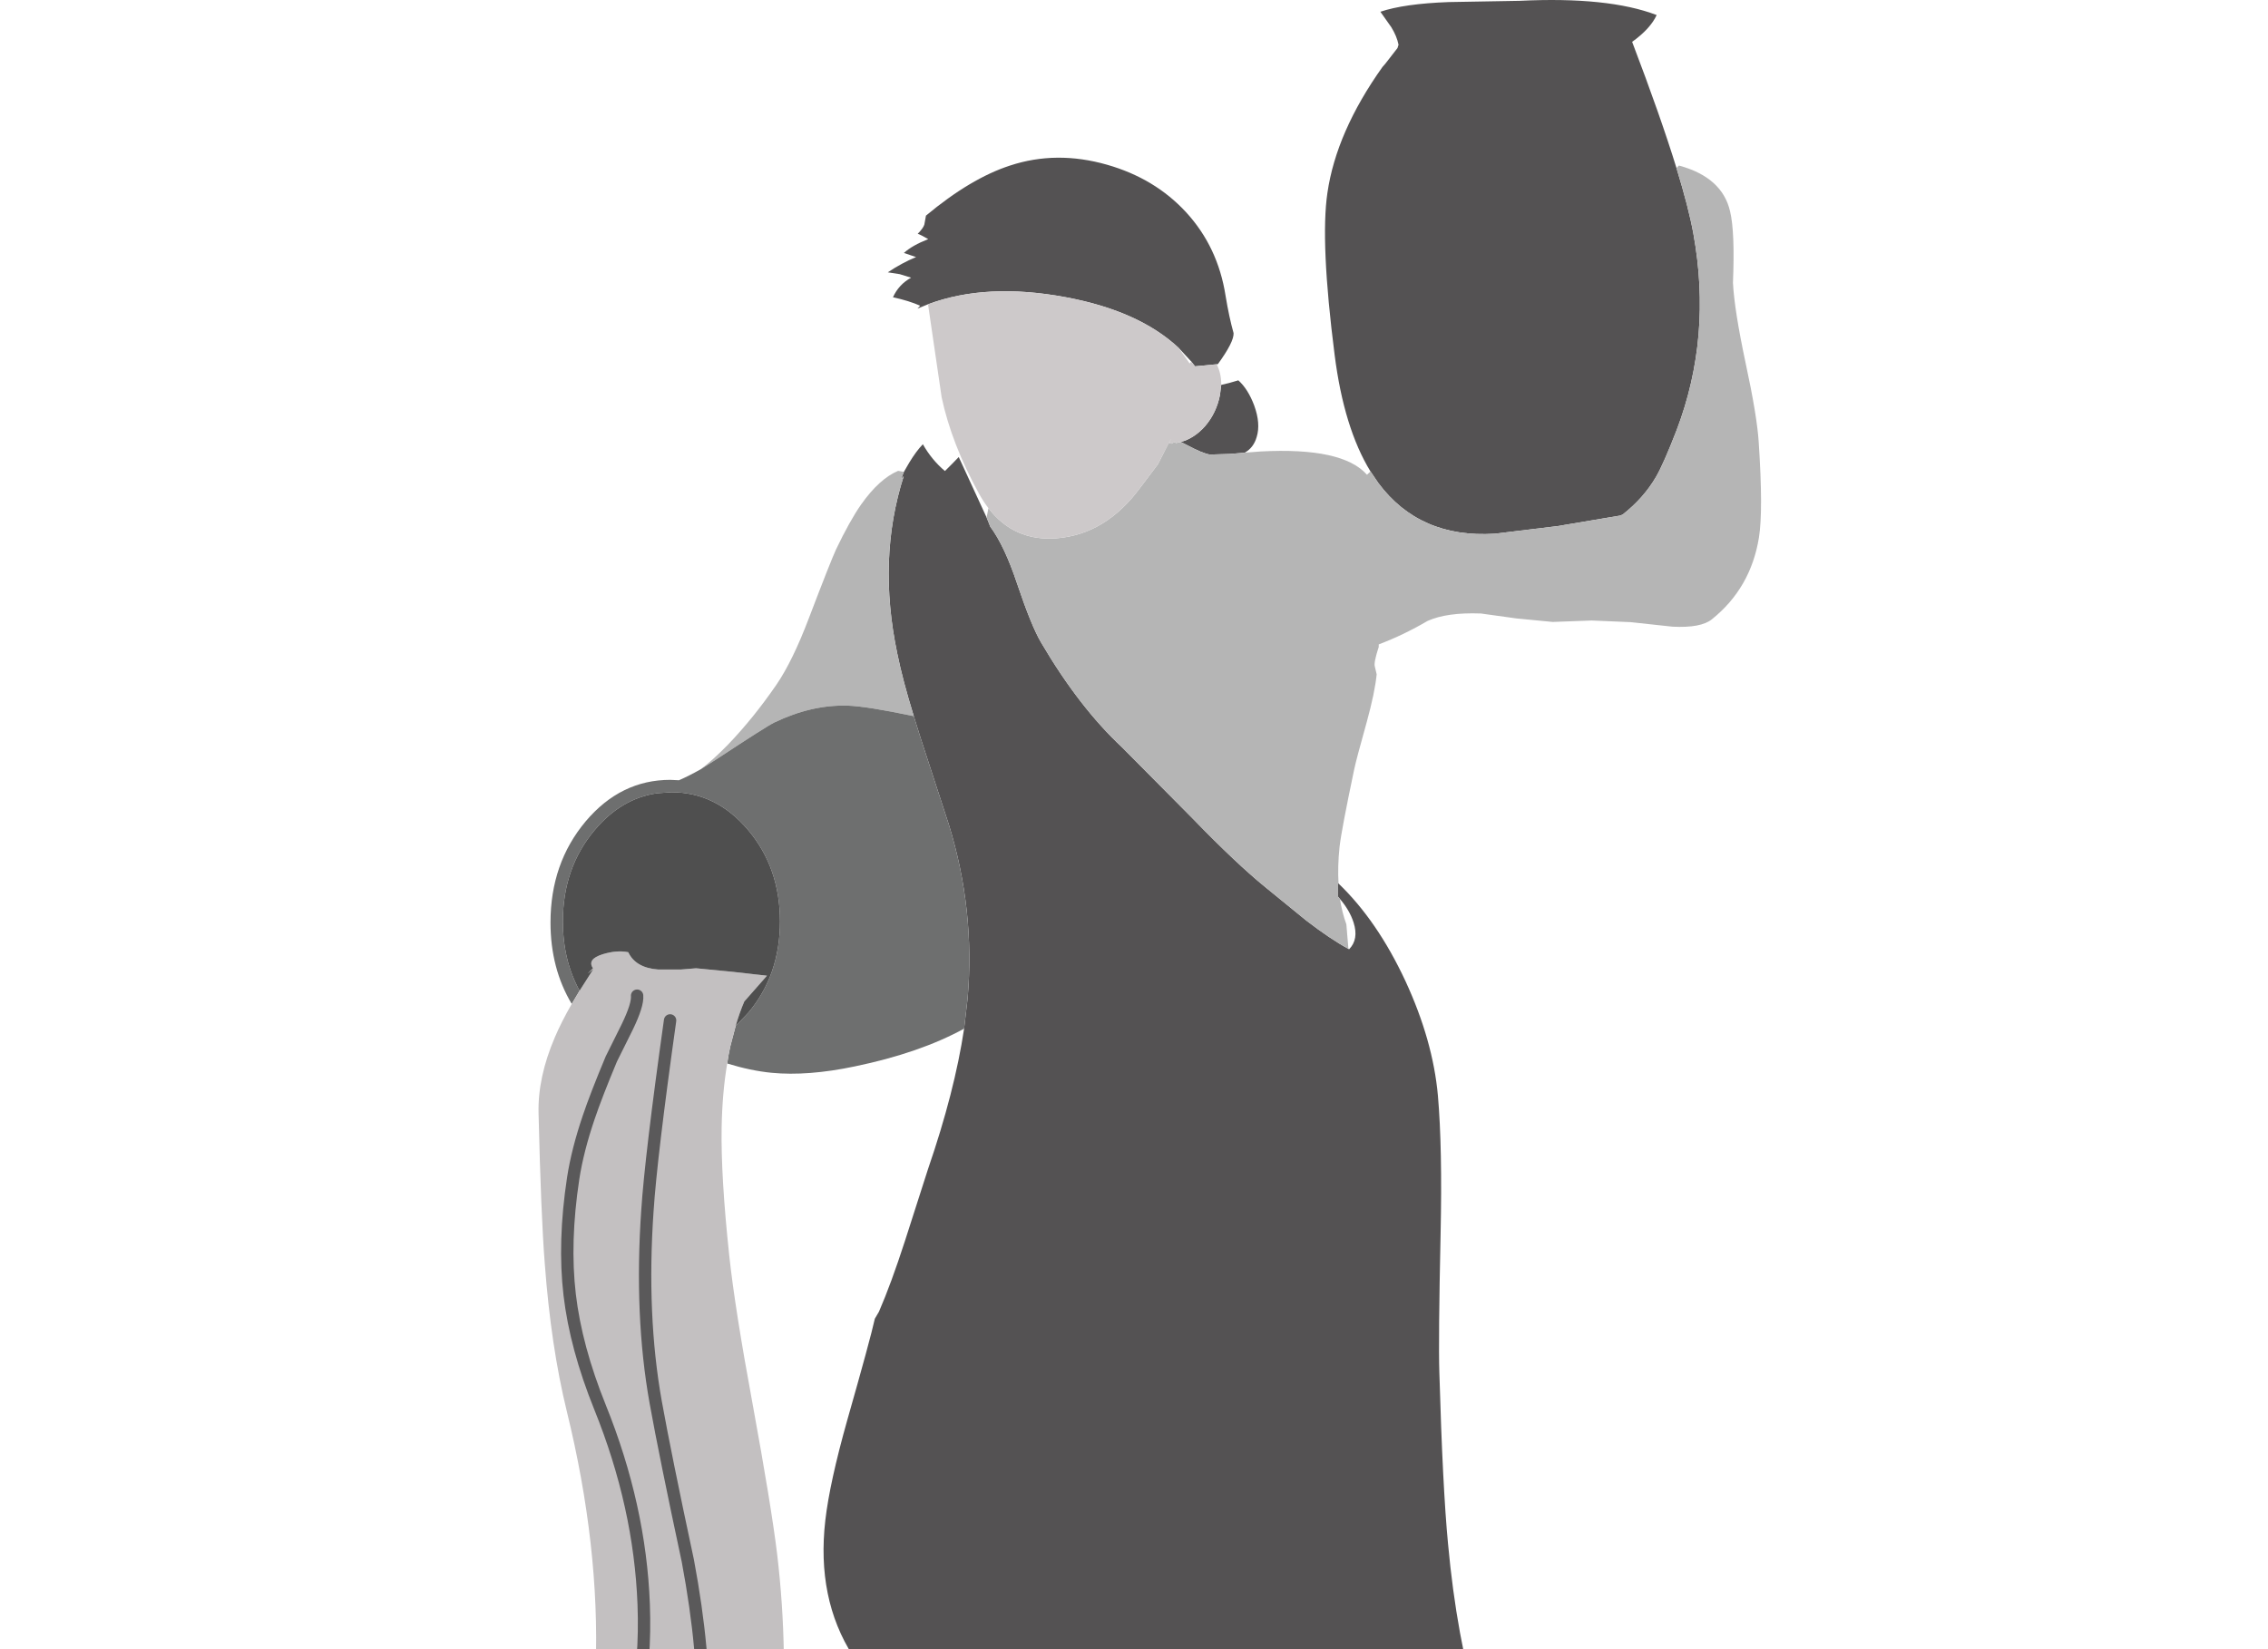 <?xml version="1.0" encoding="utf-8"?>
<!DOCTYPE svg PUBLIC "-//W3C//DTD SVG 1.1//EN" "http://www.w3.org/Graphics/SVG/1.1/DTD/svg11.dtd">
<svg version="1.1" xmlns="http://www.w3.org/2000/svg" xmlns:xlink="http://www.w3.org/1999/xlink" xmlns:ev="http://www.w3.org/2001/xml-events" width="550.0px" height="400.0px" overflow="visible" viewBox="0.0 0.0 550.0 400.0" enable-background="new 0.0 0.0 550.0 400.0">
	<defs/>
	<rect width="550.0px" height="400.0px" x="0px" y="0px" fill="#FFFFFF"/>
	<g>
		<g transform="matrix(1.0 0.0 0.0 1.0 0.0 0.0)">
			<path fill="#545253" stroke-linecap="round" stroke-linejoin="round" d="M 332.35 114.35 C 328.05 107.317 325.15 97.883 323.65 86.05 C 321.317 67.783 320.733 54.7 321.9 46.8 C 323.333 36.933 327.783 26.75 335.25 16.25 L 335.95 15.45 L 338.9 11.65 L 339.15 10.85 C 338.883 9.483 338.3 8.067 337.4 6.6 L 334.75 2.85 C 338.583 1.55 344.117 0.767 351.35 0.5 L 368.5 0.2 C 382.833 -0.5 393.917 0.65 401.75 3.65 C 400.717 5.883 398.733 8.05 395.8 10.15 C 400.4 22.217 403.983 32.417 406.55 40.75 C 408.517 47.15 409.883 52.45 410.65 56.65 C 413.683 73.35 412.333 89.233 406.6 104.3 C 404.5 109.733 402.833 113.517 401.6 115.65 C 399.6 119.083 396.9 122.133 393.5 124.8 L 392.9 125.05 L 377.75 127.6 L 362.5 129.45 C 350.333 130.217 340.917 126.117 334.25 117.15 L 332.35 114.35 Z M 324.6 214.3 C 330.867 220.3 336.283 228.2 340.85 238.0 C 345.283 247.6 347.9 256.85 348.7 265.75 C 349.433 274.15 349.65 285.333 349.35 299.3 C 348.983 316.433 348.883 327.633 349.05 332.9 C 349.583 351.533 350.283 365.367 351.15 374.4 C 352.55 389.667 355.033 403.267 358.6 415.2 C 362.067 426.933 365.183 438.45 367.95 449.75 L 371.85 461.75 C 373.55 466.85 374.433 470.933 374.5 474.0 C 374.633 479.9 372.633 483.983 368.5 486.25 C 366.067 487.617 361.617 489.25 355.15 491.15 L 353.8 490.85 C 351.533 488.917 349.1 487.133 346.5 485.5 C 341.367 482.233 335.583 479.483 329.15 477.25 C 326.55 476.35 322.767 475.267 317.8 474.0 L 301.65 470.05 C 293.017 468.05 285.633 465.483 279.5 462.35 C 272.9 458.983 266.617 454.4 260.65 448.6 C 257.283 445.3 253.067 441.583 248.0 437.45 L 238.85 430.25 L 216.5 412.6 C 212.6 409.267 209.383 405.617 206.85 401.65 C 200.917 392.383 198.683 381.4 200.15 368.7 C 200.85 362.633 202.617 354.567 205.45 344.5 C 209.183 331.4 211.417 323.183 212.15 319.85 L 213.15 318.15 C 215.117 313.617 217.217 307.9 219.45 301.0 L 225.05 283.55 C 229.35 271.05 232.267 259.7 233.8 249.5 L 234.65 242.15 C 235.883 227.883 234.367 213.833 230.1 200.0 L 223.25 179.0 L 221.6 173.7 C 219.8 167.867 218.467 162.817 217.6 158.55 C 214.367 143.183 214.883 128.833 219.15 115.5 L 218.5 116.2 L 219.2 114.45 L 220.5 112.2 C 221.633 110.333 222.733 108.85 223.8 107.75 C 225.233 110.283 227.017 112.45 229.15 114.25 L 230.9 112.5 L 232.5 110.85 L 239.25 125.5 L 240.15 127.75 C 242.45 130.85 244.617 135.45 246.65 141.55 C 248.95 148.383 250.883 153.133 252.45 155.8 C 258.617 166.3 265.167 174.783 272.1 181.25 L 289.3 198.6 C 296.333 205.867 302.233 211.433 307.0 215.3 L 316.75 223.25 C 320.55 226.183 323.967 228.483 327.0 230.15 L 327.15 230.25 C 328.75 228.65 329.117 226.483 328.25 223.75 C 327.617 221.783 326.517 219.883 324.95 218.05 L 324.5 217.5 L 324.5 214.2 L 324.6 214.3 Z M 225.05 73.8 L 222.5 74.85 L 223.15 74.15 C 221.35 73.35 219.15 72.667 216.55 72.1 C 217.483 70.033 218.95 68.45 220.95 67.35 L 218.2 66.5 L 215.3 66.05 C 217.533 64.55 219.817 63.317 222.15 62.35 L 219.2 61.35 C 220.567 60.117 222.533 59.0 225.1 58.0 C 223.9 57.3 223.05 56.867 222.55 56.7 C 223.417 55.833 223.95 55.1 224.15 54.5 L 224.55 52.3 C 231.783 46.267 238.583 42.217 244.95 40.15 C 252.45 37.683 260.283 37.617 268.45 39.95 C 276.183 42.15 282.583 46.0 287.65 51.5 C 292.783 57.1 295.967 63.833 297.2 71.7 C 297.767 75.167 298.417 78.2 299.15 80.8 C 299.217 82.233 297.95 84.733 295.35 88.3 L 295.05 88.35 L 289.8 88.85 L 288.9 87.7 L 285.8 84.35 C 279.4 78.383 270.3 74.3 258.5 72.1 C 245.667 69.7 234.517 70.267 225.05 73.8 Z M 296.15 93.35 L 298.05 92.9 L 300.3 92.25 C 301.867 93.65 303.15 95.683 304.15 98.35 C 305.217 101.283 305.417 103.833 304.75 106.0 C 304.25 107.733 303.283 109.0 301.85 109.8 L 298.3 110.1 L 293.4 110.25 C 292.2 110.05 290.383 109.3 287.95 108.0 L 286.35 107.2 C 288.55 106.6 290.517 105.317 292.25 103.35 C 294.083 101.217 295.283 98.7 295.85 95.8 L 296.15 93.35 Z"/>
			<path fill="#B5B5B5" stroke-linecap="round" stroke-linejoin="round" d="M 406.55 40.75 L 407.15 40.15 C 414.15 42.05 418.283 45.75 419.55 51.25 C 420.35 54.55 420.583 60.333 420.25 68.6 C 420.483 73.033 421.5 79.483 423.3 87.95 C 425.167 96.583 426.233 103.033 426.5 107.3 C 427.233 118.367 427.25 126.067 426.55 130.4 C 425.217 138.567 421.417 145.167 415.15 150.2 C 413.383 151.633 410.2 152.233 405.6 152.0 L 395.45 150.9 L 386.0 150.5 L 376.55 150.85 L 367.75 150.0 L 359.1 148.8 C 353.633 148.6 349.333 149.2 346.2 150.6 C 342.333 152.867 338.383 154.767 334.35 156.3 L 334.35 156.9 C 333.517 159.467 333.2 161.05 333.4 161.65 L 333.85 163.55 C 333.55 166.517 332.75 170.367 331.45 175.1 C 329.75 181.167 328.733 185.0 328.4 186.6 C 326.333 196.433 325.15 202.7 324.85 205.4 C 324.517 208.533 324.433 211.5 324.6 214.3 L 324.5 214.2 L 324.5 217.5 L 324.95 218.05 C 325.283 220.217 325.8 222.267 326.5 224.2 L 327.0 230.15 C 323.967 228.483 320.55 226.183 316.75 223.25 L 307.0 215.3 C 302.233 211.433 296.333 205.867 289.3 198.6 L 272.1 181.25 C 265.167 174.783 258.617 166.3 252.45 155.8 C 250.883 153.133 248.95 148.383 246.65 141.55 C 244.617 135.45 242.45 130.85 240.15 127.75 L 239.25 125.5 L 239.7 123.25 C 243.867 128.683 249.417 131.117 256.35 130.55 C 264.25 129.883 270.967 125.8 276.5 118.3 L 280.8 112.6 L 283.95 106.4 L 283.5 107.55 L 284.15 107.6 C 284.517 107.267 284.867 107.217 285.2 107.45 L 286.35 107.2 L 287.95 108.0 C 290.383 109.3 292.2 110.05 293.4 110.25 L 298.3 110.1 L 301.85 109.8 L 305.75 109.5 C 318.983 108.8 327.567 110.683 331.5 115.15 L 332.35 114.35 L 334.25 117.15 C 340.917 126.117 350.333 130.217 362.5 129.45 L 377.75 127.6 L 392.9 125.05 L 393.5 124.8 C 396.9 122.133 399.6 119.083 401.6 115.65 C 402.833 113.517 404.5 109.733 406.6 104.3 C 412.333 89.233 413.683 73.35 410.65 56.65 C 409.883 52.45 408.517 47.15 406.55 40.75 Z M 283.95 106.4 L 284.0 106.4 Z M 346.5 485.5 C 346.567 496.167 346.817 507.0 347.25 518.0 L 347.5 527.15 L 326.15 530.45 C 323.883 522.817 321.917 513.433 320.25 502.3 C 318.65 491.3 317.833 481.867 317.8 474.0 C 322.767 475.267 326.55 476.35 329.15 477.25 C 335.583 479.483 341.367 482.233 346.5 485.5 Z M 248.0 437.45 L 248.6 438.9 C 253.267 449.3 256.7 464.55 258.9 484.65 L 261.2 509.15 C 262.1 518.717 262.967 526.15 263.8 531.45 L 244.5 532.15 C 241.3 526.183 237.65 516.083 233.55 501.85 L 225.0 470.65 L 220.3 454.35 L 215.8 438.0 L 212.3 426.3 C 210.7 421.267 209.55 417.367 208.85 414.6 C 207.583 409.6 206.9 406.367 206.8 404.9 C 206.7 403.733 206.717 402.65 206.85 401.65 C 209.383 405.617 212.6 409.267 216.5 412.6 L 238.85 430.25 L 248.0 437.45 Z M 169.9 186.6 C 171.933 185.067 174.15 183.067 176.55 180.6 C 180.65 176.333 184.567 171.483 188.3 166.05 C 190.9 162.25 193.517 156.883 196.15 149.95 C 199.683 140.683 201.883 135.117 202.75 133.25 C 204.95 128.65 206.967 125.033 208.8 122.4 C 211.733 118.233 214.733 115.5 217.8 114.2 L 219.2 114.45 L 218.5 116.2 L 219.15 115.5 C 214.883 128.833 214.367 143.183 217.6 158.55 C 218.467 162.817 219.8 167.867 221.6 173.7 C 214.0 172.1 208.65 171.25 205.55 171.15 C 199.717 170.983 193.783 172.35 187.75 175.25 C 186.517 175.85 181.85 178.817 173.75 184.15 L 169.9 186.6 Z"/>
			<path fill="#6E6F6F" stroke-linecap="round" stroke-linejoin="round" d="M 233.8 249.5 C 226.6 253.433 217.767 256.483 207.3 258.65 C 199.7 260.25 192.967 260.767 187.1 260.2 C 183.733 259.867 180.15 259.117 176.35 257.95 C 176.55 256.517 176.8 255.133 177.1 253.8 L 178.4 248.85 L 181.45 245.65 C 186.583 239.55 189.15 232.167 189.15 223.5 C 189.15 214.833 186.583 207.45 181.45 201.35 C 176.283 195.217 170.067 192.15 162.8 192.15 L 159.35 192.4 C 153.55 193.233 148.5 196.217 144.2 201.35 C 139.067 207.45 136.5 214.833 136.5 223.5 C 136.5 229.767 137.85 235.367 140.55 240.3 L 138.65 243.5 C 135.217 237.767 133.5 231.183 133.5 223.75 C 133.5 214.183 136.333 206.017 142.0 199.25 C 147.667 192.517 154.517 189.15 162.55 189.15 L 164.65 189.25 C 166.25 188.55 168.0 187.667 169.9 186.6 L 173.75 184.15 C 181.85 178.817 186.517 175.85 187.75 175.25 C 193.783 172.35 199.717 170.983 205.55 171.15 C 208.65 171.25 214.0 172.1 221.6 173.7 L 223.25 179.0 L 230.1 200.0 C 234.367 213.833 235.883 227.883 234.65 242.15 L 233.8 249.5 Z"/>
			<path fill="#C3C0C1" stroke-linecap="round" stroke-linejoin="round" d="M 176.35 257.95 C 175.55 262.683 175.1 267.867 175.0 273.5 C 174.867 281.433 175.483 291.783 176.85 304.55 C 177.75 313.017 179.65 325.083 182.55 340.75 C 185.55 357.15 187.517 369.183 188.45 376.85 C 192.317 409.25 189.45 442.117 179.85 475.45 C 178.05 481.717 177.833 491.683 179.2 505.35 C 180.667 519.917 183.317 529.5 187.15 534.1 L 123.8 532.1 C 122.5 525.033 122.6 513.683 124.1 498.05 C 125.667 482.117 127.817 471.167 130.55 465.2 C 139.017 446.733 143.65 426.5 144.45 404.5 C 145.15 384.933 142.817 364.2 137.45 342.3 C 134.883 331.8 133.1 319.817 132.1 306.35 C 131.5 298.783 131.0 286.65 130.6 269.95 C 130.467 264.183 131.783 258.067 134.55 251.6 C 135.617 249.1 136.983 246.4 138.65 243.5 L 140.55 240.3 L 143.9 235.05 L 142.5 236.15 L 143.8 234.85 C 142.8 233.383 143.583 232.25 146.15 231.45 C 148.417 230.75 150.483 230.583 152.35 230.95 C 153.55 233.483 155.967 234.883 159.6 235.15 L 165.15 235.15 L 168.8 234.85 L 177.55 235.7 L 186.0 236.65 L 180.5 242.9 C 179.7 244.767 179.0 246.75 178.4 248.85 L 177.1 253.8 C 176.8 255.133 176.55 256.517 176.35 257.95 Z"/>
			<path fill="#CDC9CA" stroke-linecap="round" stroke-linejoin="round" d="M 239.7 123.25 C 238.9 122.217 238.15 121.067 237.45 119.8 C 232.983 111.7 229.95 103.883 228.35 96.35 L 225.05 73.8 C 234.517 70.267 245.667 69.7 258.5 72.1 C 270.3 74.3 279.4 78.383 285.8 84.35 L 288.5 88.15 L 288.9 87.7 L 289.8 88.85 L 295.05 88.35 C 295.817 89.85 296.183 91.517 296.15 93.35 L 295.85 95.8 C 295.283 98.7 294.083 101.217 292.25 103.35 C 290.517 105.317 288.55 106.6 286.35 107.2 L 285.2 107.45 C 284.867 107.217 284.517 107.267 284.15 107.6 L 283.5 107.55 L 284.0 106.4 L 280.8 112.6 L 276.5 118.3 C 270.967 125.8 264.25 129.883 256.35 130.55 C 249.417 131.117 243.867 128.683 239.7 123.25 Z M 284.0 106.3 L 283.95 106.4 L 284.0 106.3 Z"/>
			<path fill="#4F4F4F" stroke-linecap="round" stroke-linejoin="round" d="M 140.55 240.3 C 137.85 235.367 136.5 229.767 136.5 223.5 C 136.5 214.833 139.067 207.45 144.2 201.35 C 148.5 196.217 153.55 193.233 159.35 192.4 L 162.8 192.15 C 170.067 192.15 176.283 195.217 181.45 201.35 C 186.583 207.45 189.15 214.833 189.15 223.5 C 189.15 232.167 186.583 239.55 181.45 245.65 L 178.4 248.85 C 179.0 246.75 179.7 244.767 180.5 242.9 L 186.0 236.65 L 177.55 235.7 L 168.8 234.85 L 165.15 235.15 L 159.6 235.15 C 155.967 234.883 153.55 233.483 152.35 230.95 C 150.483 230.583 148.417 230.75 146.15 231.45 C 143.583 232.25 142.8 233.383 143.8 234.85 L 142.5 236.15 L 143.9 235.05 L 140.55 240.3 Z"/>
			<path fill="none" stroke="#5A595A" stroke-width="3.0" stroke-linecap="round" stroke-linejoin="round" d="M 152.15 249.0 L 148.25 256.85 C 145.783 262.75 143.95 267.483 142.75 271.05 C 140.95 276.35 139.7 281.267 139.0 285.8 C 137.433 296.1 137.15 305.517 138.15 314.05 C 139.15 322.55 141.6 331.633 145.5 341.3 C 151.967 357.3 155.5 373.25 156.1 389.15 C 156.767 407.05 153.567 422.95 146.5 436.85 M 154.5 241.5 C 154.633 242.967 153.85 245.467 152.15 249.0 M 157.0 293.65 C 155.833 310.583 156.5 326.05 159.0 340.05 C 160.533 348.583 163.133 361.417 166.8 378.55 C 169.633 393.683 170.817 406.683 170.35 417.55 C 170.05 424.25 169.35 431.75 168.25 440.05 L 164.75 462.35 C 164.083 466.417 162.95 471.917 161.35 478.85 C 160.283 484.817 160.217 490.367 161.15 495.5 M 162.5 247.5 C 159.4 269.533 157.567 284.917 157.0 293.65"/>
		</g>
	</g>
</svg>
